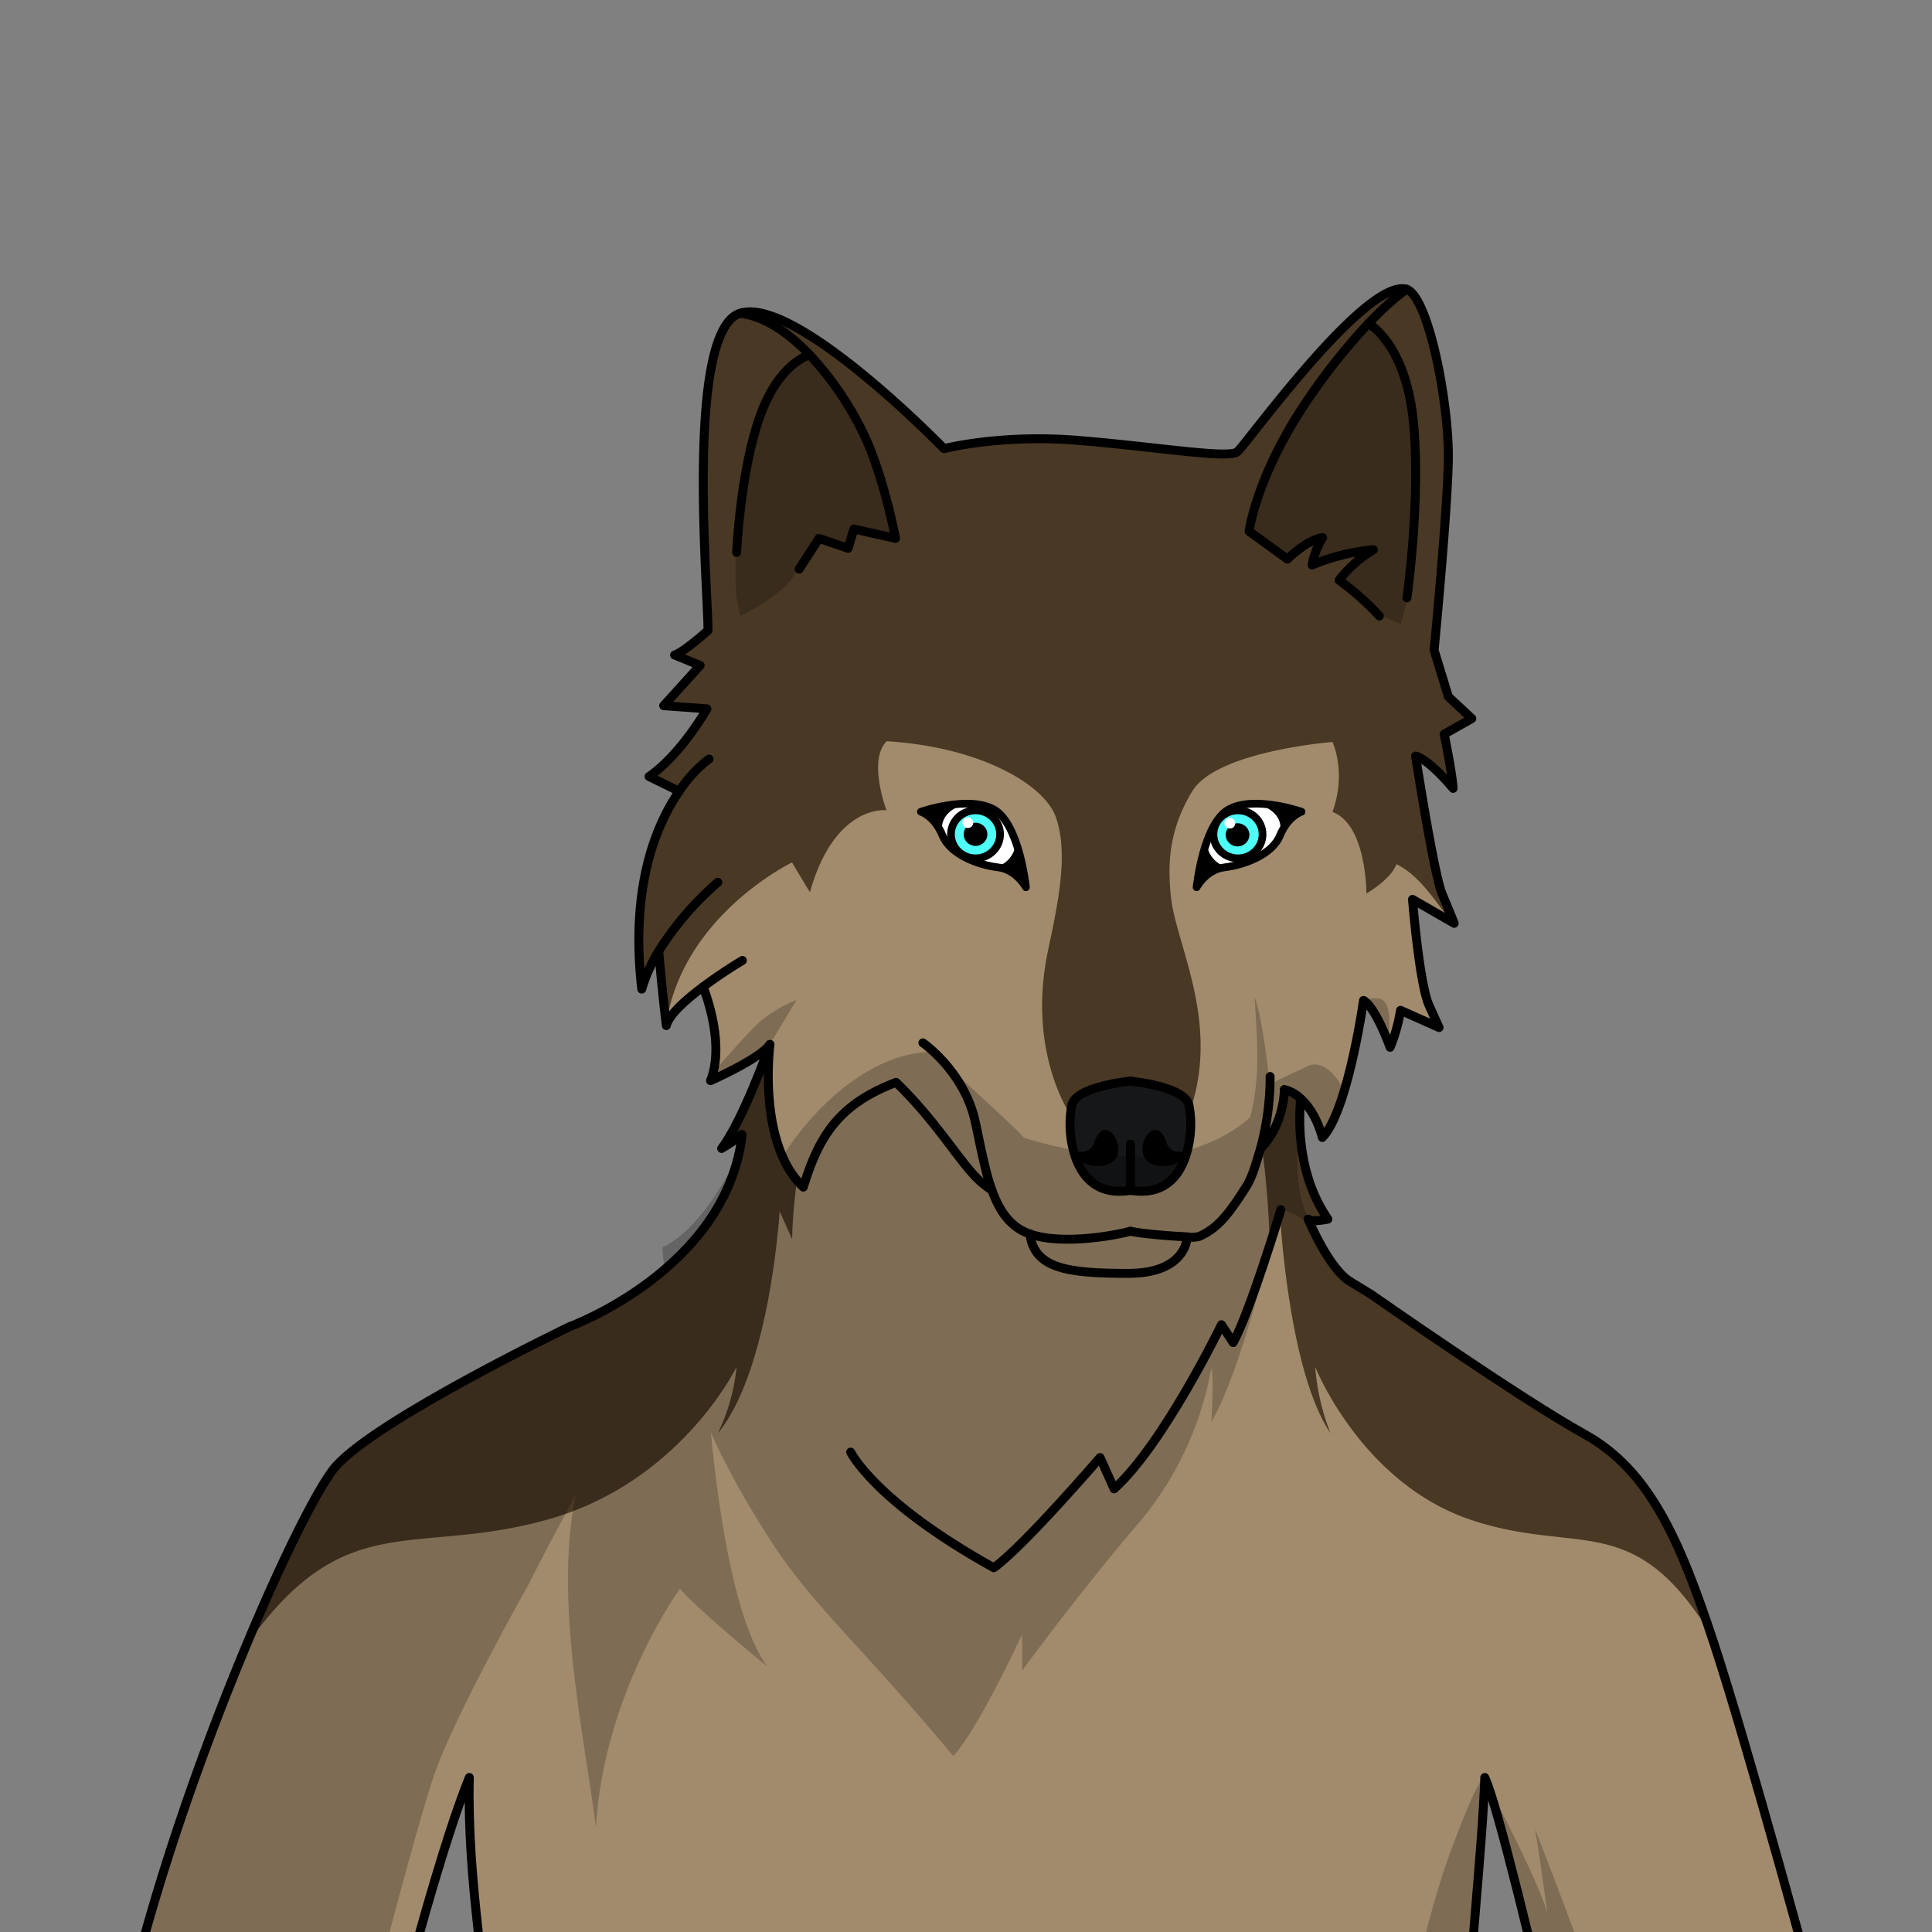 <svg xmlns="http://www.w3.org/2000/svg" viewBox="0 0 432 432">
  <rect x="0" y="0" width="432" height="432" fill="#808080" stroke="none"/>
  <defs>
    <style>.BUNTAI_WOLF_BODY_WOLF_BODY_31_cls-1{isolation:isolate;}.BUNTAI_WOLF_BODY_WOLF_BODY_31_cls-2{fill:#a28b6c;}.BUNTAI_WOLF_BODY_WOLF_BODY_31_cls-3{fill:#493824;}.BUNTAI_WOLF_BODY_WOLF_BODY_31_cls-4,.BUNTAI_WOLF_BODY_WOLF_BODY_31_cls-7,.BUNTAI_WOLF_BODY_WOLF_BODY_31_cls-9{fill:none;stroke:#000;stroke-linecap:round;}.BUNTAI_WOLF_BODY_WOLF_BODY_31_cls-4,.BUNTAI_WOLF_BODY_WOLF_BODY_31_cls-7{stroke-linejoin:round;}.BUNTAI_WOLF_BODY_WOLF_BODY_31_cls-4{stroke-width:2px;}.BUNTAI_WOLF_BODY_WOLF_BODY_31_cls-5{fill:#161719;}.BUNTAI_WOLF_BODY_WOLF_BODY_31_cls-6{fill:#fff;}.BUNTAI_WOLF_BODY_WOLF_BODY_31_cls-7{stroke-width:1.72px;}.BUNTAI_WOLF_BODY_WOLF_BODY_31_cls-8{fill:#4efff7;}.BUNTAI_WOLF_BODY_WOLF_BODY_31_cls-9{stroke-miterlimit:10;stroke-width:1.72px;}.BUNTAI_WOLF_BODY_WOLF_BODY_31_cls-10{opacity:0.22;mix-blend-mode:multiply;}</style>
  </defs>
  <g class="BUNTAI_WOLF_BODY_WOLF_BODY_31_cls-1">
    <g id="body">
      <path class="BUNTAI_WOLF_BODY_WOLF_BODY_31_cls-2" d="M221.8,266.14a24,24,0,0,1-2.33-1.75c-4.43-3.73-9.67-13.28-19.11-22.37-12.82,4.89-17.24,12-20.74,23.42-10.14-9.57-7.57-30.94-7.46-31.9,0,0,0,0,0,0-.23.42-2,2.92-13.26,8.09,2.85-7.29-.11-16.89-1.66-21-3.85,2.86-7.64,6.22-8.24,8.68-.7-5.67-1.29-12-1.7-16.64a35.75,35.75,0,0,0-3.78,8.48c-2.61-22.64,3.1-36.49,8.22-44l-.88-.68-5.7-2.8c7.22-5,12.93-15.14,12.93-15.14l-9.67-.7,8.15-9-5.71-2.33s1.52-.24,7.46-5.48c.12-8.16-5.24-67.11,7.22-70.95s45.56,30.29,45.56,30.29,12.46-3.26,29.82-1.86,33.79,4.19,35.77,2.56,28.66-38.91,37.86-36.35c5,1.86,9.56,26,9.32,38.24s-3.18,42.46-3.18,42.46l3.19,10.41,5.24,4.89-6.18,3.49s1.75,8.39,2,12.12c-5.94-7-8.39-7.22-8.39-7.22s4.08,26.44,5.95,30.87,2.68,6.53,2.68,6.53l-9.32-5.36s1.51,18.87,3.72,23.76l2.22,4.9-8.62-3.85a37,37,0,0,1-2.33,8.27c-3.62-9.67-5.95-10.48-5.95-10.48s-3.49,24.81-9.2,30.64c-1.23-4.5-3.14-7.13-4.82-8.66a8.05,8.05,0,0,0-3.68-2.06s.08,7.64-5.26,13.13c-.77,2.59-1.79,6.3-3.1,8.39-4.29,6.82-6.67,9.53-10.58,11.28a6.54,6.54,0,0,1-2.77.12l-1.05-.07c-3.61-.17-8.56-.66-10.11-.93l-1.53-.26c-2.83.8-15.07,3.22-22.46.62h0a12.22,12.22,0,0,1-1.28-.52,10.33,10.33,0,0,1-1.49-.86C224.84,272.69,223.11,269.77,221.8,266.14Z" />
      <path class="BUNTAI_WOLF_BODY_WOLF_BODY_31_cls-2" d="M264.4,276.5l1.05.07c0,.4-.28,8.17-13.22,8.17-13.27,0-21-1-21.93-8.81,7.39,2.6,19.63.18,22.46-.62l1.53.26C255.84,275.84,260.79,276.33,264.4,276.5Z" />
      <path class="BUNTAI_WOLF_BODY_WOLF_BODY_31_cls-2" d="M409.68,460.89H348.41c-5.18-22.35-13.59-57.52-16.41-63.43-.51,15.73-3.63,43-4.41,63.43H109.82c-.91-18.36-5.4-39.85-4.88-63.43-5.62,13.74-13.75,43.75-18.84,63.43H25.74c5.52-30.09,18-65.93,29.31-93,0,0,0,0,0,0,8.55-20.5,16.42-35.94,20-40,9.4-10.63,52.23-31.21,52.23-31.21s34.77-12.66,38.59-42.5c.17-1.3,0,0-4.54,2.63,3.48-4.6,7.48-14.43,9.49-19.73.72-1.88,1.19-3.18,1.29-3.48,0,0,0,0,0,0,0,.2-.15,1.24-.24,2.87-.37,5.92-.37,19.53,6.26,27.49a17.49,17.49,0,0,0,1.44,1.54c2.81-9.18,6.22-15.58,14.11-20.27a43.18,43.18,0,0,1,6.63-3.15c9.44,9.09,14.68,18.64,19.11,22.37a24,24,0,0,0,2.33,1.75c1.31,3.63,3,6.55,5.73,8.4a10.33,10.33,0,0,0,1.49.86,12.22,12.22,0,0,0,1.28.52h0c.88,7.77,8.66,8.81,21.93,8.81,12.94,0,13.21-7.77,13.22-8.17a6.54,6.54,0,0,0,2.77-.12c3.91-1.75,6.29-4.46,10.58-11.28,1.31-2.09,2.33-5.8,3.1-8.39l.28-.3a16.86,16.86,0,0,0,2.39-3.31,21.19,21.19,0,0,0,2.59-9.52,8.05,8.05,0,0,1,3.68,2.06c-.54,6.14-.4,17.47,6.1,26.89-3.67.77-4.31.19-4.41,0,.3.71,4.7,11.07,9.31,13.88l4.77,2.92s33.2,23.23,47.71,31.26c14.08,7.81,20.92,22.71,28.35,45l.66,2c7.68,23.42,23.06,79.87,25.34,88.78C409,457.86,409.36,459.35,409.68,460.89Z" />
      <path class="BUNTAI_WOLF_BODY_WOLF_BODY_31_cls-3" d="M178.18,263.9c-.56,4.56-1,9.14-1.05,13.2l-2.8-6.25s-2.13,35.48-13.82,49.63a43.5,43.5,0,0,0,4.19-14.85s-12.56,26-42.62,34.25-45-3.12-67,28c8.55-20.5,16.42-35.94,20-40,9.4-10.63,52.23-31.21,52.23-31.21s34.77-12.66,38.59-42.5c.17-1.3,0,0-4.54,2.63,3.48-4.6,7.48-14.43,9.49-19.73l1.07-.65C171.55,242.33,171.55,255.94,178.18,263.9Z" />
      <path class="BUNTAI_WOLF_BODY_WOLF_BODY_31_cls-3" d="M382.67,365.72c-17.33-28.42-29.61-17.83-53.66-25.84-24.64-8.21-34.93-34.25-34.93-34.25a51,51,0,0,0,3.43,14.85c-9.59-14.15-11.34-49.63-11.34-49.63l-2.29,6.25a202.28,202.28,0,0,0-1.7-20.62,16.86,16.86,0,0,0,2.39-3.31,21.19,21.19,0,0,0,2.59-9.52,8.05,8.05,0,0,1,3.68,2.06c-.54,6.14-.4,17.47,6.1,26.89-3.67.77-4.31.19-4.41,0,.3.71,4.7,11.07,9.31,13.88l4.77,2.92s33.2,23.23,47.71,31.26C368.4,328.51,375.24,343.41,382.67,365.72Z" />
      <path class="BUNTAI_WOLF_BODY_WOLF_BODY_31_cls-3" d="M239.34,249.23s-9.78-14-5-36.69c2.33-11,4.55-21.55,1.81-29.65-2.28-7.16-16.52-15.84-37.87-17.15-4.31,4.19-.06,15.44-.06,15.44s-11.53-1.49-17.12,18.31c-2.57-4.19-4-6.64-4-6.64s-24.7,11.89-28.19,36.47a136.77,136.77,0,0,0-1.65-16l-3.83,7.89s-6.57-17.4,7.61-43.13l-.27-1.6-5.37-2.64s8.17-6.28,12.25-15.71c-8-.47-8.9-.76-8.9-.76s6.51-6.29,7.62-8.91c-4.8-1.59-4.76-2.3-4.76-2.3l6.62-5.1S156,104,158,89.52s2.5-19.76,11.07-19.46,17.06,8.37,28.69,17.76,13.55,12.47,13.55,12.47,8.83-3.1,30.51-1.73,29.74,4,34.84,2.49c9.63-11.92,29.42-37,37.31-36,3,.7,7.11,10.05,9.2,22.46s-.61,45.09-1.39,49.81l-.79,4.72.26,5.76.55.19,2.5,8.22,4.41,4.68-5.27,3.63,1.8,11.24s-5.4-5.74-8.12-6.48c1,7.71,2.76,29.14,7.59,36.95-3.81-4.65-7.13-10.37-12.46-13-1.31,3.52-6.73,6.55-6.73,6.55s.11-15.35-7.58-18.23c3.23-8.91,0-15.64,0-15.64s-25.86,2-31.34,11-5.47,16.83-4.79,23.52c1.11,10.78,11,27.83,4.39,47.66C258.28,244.11,249.13,245.91,239.34,249.23Z" />
      <path class="BUNTAI_WOLF_BODY_WOLF_BODY_31_cls-4" d="M151.72,177.11l-.88-.68-5.7-2.8c7.22-5,12.93-15.14,12.93-15.14l-9.67-.7,8.15-9-5.71-2.33s1.52-.24,7.46-5.48c.12-8.16-5.24-67.11,7.22-70.95s45.56,30.29,45.56,30.29,12.46-3.26,29.82-1.86,33.79,4.19,35.77,2.56,28.66-38.91,37.86-36.35c5,1.86,9.56,26,9.32,38.24s-3.18,42.46-3.18,42.46l3.19,10.41,5.24,4.89-6.18,3.49s1.75,8.39,2,12.12c-5.94-7-8.39-7.22-8.39-7.22s4.08,26.44,5.95,30.87,2.68,6.53,2.68,6.53l-9.32-5.36s1.51,18.87,3.72,23.76l2.22,4.9-8.62-3.85a37,37,0,0,1-2.33,8.27c-3.62-9.67-5.95-10.48-5.95-10.48s-3.49,24.81-9.2,30.64c-1.23-4.5-3.14-7.13-4.82-8.66a8.05,8.05,0,0,0-3.68-2.06s.08,7.64-5.26,13.13" />
      <path class="BUNTAI_WOLF_BODY_WOLF_BODY_31_cls-4" d="M292.53,272.64c.3.71,4.7,11.07,9.31,13.88l4.77,2.92s33.2,23.23,47.71,31.26,21.32,23.6,29,47,23.06,79.87,25.34,88.78c.35,1.37.69,2.86,1,4.4H348.41c-5.18-22.35-13.59-57.52-16.41-63.43-.51,15.73-3.63,43-4.41,63.43H109.82c-.91-18.36-5.4-39.85-4.88-63.43-5.62,13.74-13.75,43.75-18.84,63.43H25.74c9.71-52.89,41-123.56,49.34-133,9.4-10.63,52.23-31.21,52.23-31.21s34.77-12.66,38.59-42.5c.17-1.3,0,0-4.54,2.63,4.71-6.23,10.38-22.07,10.78-23.21" />
      <path class="BUNTAI_WOLF_BODY_WOLF_BODY_31_cls-4" d="M160.51,197.28a68.27,68.27,0,0,0-13.23,15.4,35.75,35.75,0,0,0-3.78,8.48c-2.61-22.64,3.1-36.49,8.22-44a29.39,29.39,0,0,1,6.81-7.44" />
      <path class="BUNTAI_WOLF_BODY_WOLF_BODY_31_cls-4" d="M166,214.76s-4.43,2.62-8.77,5.88c-3.85,2.86-7.64,6.22-8.24,8.68-.7-5.67-1.29-12-1.7-16.64" />
      <path class="BUNTAI_WOLF_BODY_WOLF_BODY_31_cls-4" d="M172.16,233.54c-.11,1-2.68,22.33,7.46,31.9,3.5-11.42,7.92-18.53,20.74-23.42,9.44,9.09,14.68,18.64,19.11,22.37a24,24,0,0,0,2.33,1.75" />
      <path class="BUNTAI_WOLF_BODY_WOLF_BODY_31_cls-4" d="M157.22,220.64c1.55,4.14,4.51,13.74,1.66,21,11.3-5.17,13-7.67,13.26-8.09,0,0,0,0,0,0a.08.08,0,0,0,0,0" />
      <path class="BUNTAI_WOLF_BODY_WOLF_BODY_31_cls-4" d="M230.3,275.92a12.22,12.22,0,0,1-1.28-.52,10.33,10.33,0,0,1-1.49-.86c-2.69-1.85-4.42-4.77-5.73-8.4-1.55-4.31-2.5-9.62-3.73-15.3-2.45-11.27-11.71-17.65-11.71-17.65" />
      <path class="BUNTAI_WOLF_BODY_WOLF_BODY_31_cls-4" d="M252.76,275.31c-2.83.8-15.07,3.22-22.46.62" />
      <path class="BUNTAI_WOLF_BODY_WOLF_BODY_31_cls-4" d="M292.51,272.6l0,0c.1.15.74.73,4.41,0-6.5-9.42-6.64-20.75-6.1-26.89" />
      <path class="BUNTAI_WOLF_BODY_WOLF_BODY_31_cls-4" d="M286.4,270.5s-6.82,22.72-10.66,29.71l-2.62-4s-12.94,26.74-24,36.7l-3.14-7s-17.3,20.1-23.77,24.64c-26.74-14.85-32-25.86-32-25.86" />
      <path class="BUNTAI_WOLF_BODY_WOLF_BODY_31_cls-4" d="M178.69,127.26l4.43-6.87,6.52,2.21,1.28-4.31,9.32,2.1S197.91,108,193.83,98.6a71.16,71.16,0,0,0-12.78-19.25c-4.62-4.84-10-8.63-15.53-9.29" />
      <path class="BUNTAI_WOLF_BODY_WOLF_BODY_31_cls-4" d="M314.53,64.7s-3.18,2-8.56,7.64a138.1,138.1,0,0,0-12.41,15.37c-12.58,17.82-14.26,31.1-14.26,31.1l8.58,6.21s4.28-4.29,7.87-4.81a17.3,17.3,0,0,0-2.36,6.12,47,47,0,0,1,13.72-3.41,27.2,27.2,0,0,0-7.69,6.81,62.24,62.24,0,0,1,9,8" />
      <path class="BUNTAI_WOLF_BODY_WOLF_BODY_31_cls-4" d="M181.05,79.35s-6.9,1.66-11.22,14-5.12,30.17-5.12,30.17" />
      <path class="BUNTAI_WOLF_BODY_WOLF_BODY_31_cls-4" d="M306,72.34s8.21,4.36,10,21.6-1.4,39.73-1.4,39.73" />
      <path class="BUNTAI_WOLF_BODY_WOLF_BODY_31_cls-4" d="M284,240.71a60.77,60.77,0,0,1-2.14,16.07c-.77,2.59-1.79,6.3-3.1,8.39-4.29,6.82-6.67,9.53-10.58,11.28a6.54,6.54,0,0,1-2.77.12l-1.05-.07c-3.61-.17-8.56-.66-10.11-.93l-1.53-.26" />
      <path class="BUNTAI_WOLF_BODY_WOLF_BODY_31_cls-4" d="M265.45,276.56h0c0,.4-.28,8.17-13.22,8.17-13.27,0-21-1-21.93-8.81h0" />
      <path class="BUNTAI_WOLF_BODY_WOLF_BODY_31_cls-5" d="M265.45,257.38c-.14.54-.3,1.07-.49,1.59-1.67,4.59-5.23,8.36-12.2,7.19-7,1.17-10.53-2.6-12.2-7.19-.19-.52-.35-1.05-.5-1.59A22.92,22.92,0,0,1,239.7,247c1.18-4.07,13.06-5.21,13.06-5.21s11.88,1.14,13.06,5.21A22.81,22.81,0,0,1,265.45,257.38Z" />
      <path class="BUNTAI_WOLF_BODY_WOLF_BODY_31_cls-4" d="M252.76,241.74s-11.88,1.14-13.06,5.21a22.92,22.92,0,0,0,.36,10.43c.15.54.31,1.07.5,1.59,1.67,4.59,5.23,8.36,12.2,7.19V255.87" />
      <path d="M246.75,260.63a7.59,7.59,0,0,1-6.19-1.66c-.19-.52-.35-1.05-.5-1.59.18.05,3.7.95,4.55-1.76s2.45-3.9,4.11-2.14S251.24,259.77,246.75,260.63Z" />
      <path class="BUNTAI_WOLF_BODY_WOLF_BODY_31_cls-4" d="M252.76,255.87v10.29c7,1.17,10.53-2.6,12.2-7.19.19-.52.35-1.05.49-1.59a22.81,22.81,0,0,0,.37-10.43c-1.18-4.07-13.06-5.21-13.06-5.21" />
      <path d="M265.45,257.38c-.14.54-.3,1.07-.49,1.59a7.59,7.59,0,0,1-6.19,1.66c-4.49-.86-3.63-5.39-2-7.15s3.25-.62,4.11,2.14S265.28,257.43,265.45,257.38Z" />
      <path class="BUNTAI_WOLF_BODY_WOLF_BODY_31_cls-6" d="M222.2,181c-5.73-3.16-16.28.53-16.28.53s3,.9,4.83,5.31,8.25,6.63,12.39,7.12,6.26,4.45,6.26,4.45S227.93,184.15,222.2,181Z" />
      <path class="BUNTAI_WOLF_BODY_WOLF_BODY_31_cls-6" d="M274.76,181c-5.73,3.17-7.2,17.41-7.2,17.41s2.11-4,6.25-4.45,10.59-2.71,12.4-7.12,4.83-5.31,4.83-5.31S280.48,177.82,274.76,181Z" />
      <path class="BUNTAI_WOLF_BODY_WOLF_BODY_31_cls-7" d="M229.4,198.39s-1.47-14.24-7.2-17.41-16.28.53-16.28.53,3,.9,4.83,5.31,8.25,6.63,12.39,7.12S229.4,198.39,229.4,198.39Z" />
      <path class="BUNTAI_WOLF_BODY_WOLF_BODY_31_cls-8" d="M218.13,181.2a5.36,5.36,0,1,0,5.49,5.36A5.43,5.43,0,0,0,218.13,181.2Z" />
      <ellipse cx="218.13" cy="186.56" rx="2.65" ry="2.59" />
      <ellipse class="BUNTAI_WOLF_BODY_WOLF_BODY_31_cls-6" cx="216.41" cy="183.97" rx="1.21" ry="1.18" />
      <ellipse class="BUNTAI_WOLF_BODY_WOLF_BODY_31_cls-9" cx="218.13" cy="186.56" rx="5.49" ry="5.36" />
      <path d="M214.42,180.33s-4.65,1.53-3.66,6.11c-3.26-3.94-3.66-5-3.66-5A14.58,14.58,0,0,1,214.42,180.33Z" />
      <path d="M227.15,188.3a6.09,6.09,0,0,1-4.16,5.48c2.25.75,5.48,2.28,5.48,2.28S228,190.34,227.15,188.3Z" />
      <path class="BUNTAI_WOLF_BODY_WOLF_BODY_31_cls-7" d="M267.56,198.39s1.47-14.24,7.2-17.41,16.27.53,16.27.53-3,.9-4.82,5.31-8.25,6.63-12.4,7.12S267.56,198.39,267.56,198.39Z" />
      <path class="BUNTAI_WOLF_BODY_WOLF_BODY_31_cls-8" d="M276.82,181.2a5.36,5.36,0,1,1-5.49,5.36A5.43,5.43,0,0,1,276.82,181.2Z" />
      <ellipse cx="276.72" cy="186.67" rx="2.65" ry="2.59" />
      <ellipse class="BUNTAI_WOLF_BODY_WOLF_BODY_31_cls-6" cx="275" cy="184.08" rx="1.21" ry="1.18" />
      <ellipse class="BUNTAI_WOLF_BODY_WOLF_BODY_31_cls-9" cx="276.82" cy="186.56" rx="5.49" ry="5.36" />
      <path d="M282.54,180.33s4.65,1.53,3.66,6.11c3.26-3.94,3.66-5,3.66-5A14.58,14.58,0,0,0,282.54,180.33Z" />
      <path d="M269.81,188.3a6.09,6.09,0,0,0,4.16,5.48c-2.25.75-5.48,2.28-5.48,2.28S269,190.34,269.81,188.3Z" />
      <g class="BUNTAI_WOLF_BODY_WOLF_BODY_31_cls-10">
        <path d="M284.52,276.56S277.83,306,270.84,318c.7-11.19,0-12.06,0-12.06a73.46,73.46,0,0,1-16.07,34.43c-13.63,15.9-26.22,33.2-26.22,33.2V365.4s-9.63,21-15.39,27.26c-21.38-25.58-31.7-33.78-41.37-49s-21.64-36.79-23.68-64.76c8.79-4,16.66-18.84,17.88-23.76l-3.23.84s7-14.31,9-20.78c.64,14.2,1,17.77,3.19,23.43,7.35-11.63,20.33-23.52,33.81-23.43,7.27,7.25,18.68,17.17,20.14,19.16a94.75,94.75,0,0,0,25.31,4.32c8.32,1,27.75-5.29,29.78-16.31,1.42-.7,8.32-3.94,8.32-3.94s4.14-2.59,8.23,5.44c-2.81,8.63-4.91,9.94-4.91,9.94s-2.59-7.42-4.48-7.77c-.41,7.6-3.05,17,1.81,27.64-4.41-3.09-6.59-3.18-6.59-3.18Z" />
        <path d="M158.3,241.2s8-9.44,11.42-12.58a29.05,29.05,0,0,1,8.39-5l-6.32,10.44a67.35,67.35,0,0,1-8.77,5.63C159.41,241.42,158.3,241.2,158.3,241.2Z" />
        <path d="M310.51,233.43s-3.14-8.1-6.64-10C308.5,223.49,311.48,220.74,310.51,233.43Z" />
        <path d="M181.72,79.35s-8.22-.5-13.46,19.31-3.55,35-3.55,35l.81,4.1s9.49-4.61,12.09-9.19a62.44,62.44,0,0,1,5.35-8l6,1.76,2-4.07s9.39,1.21,9.19,1.13-3.32-13.69-6.46-22.07S181.72,79.35,181.72,79.35Z" />
        <path d="M279.3,118.81s3.55-22.15,27-46.25c6.27,4.66,10.28,13,10.11,31.49a282.87,282.87,0,0,1-1.57,29.62l-1.66,5.94s-5.4-2.49-5.53-2.62l-7.63-7.31a69.59,69.59,0,0,1,6.32-6.26c-8.91,1.25-11.62,2.12-11.62,2.12l-1.14-.3L295,120l-7.11,5.12Z" />
        <path d="M283.69,240.71s-1.22-12.45-3.15-17.79c.57,11.71,2,20.73-3.46,34.48,5.3-7.23,7-12.24,7-12.24Z" />
        <path d="M74.88,460.89H25.74s2-18.61,15-55S68.42,336.47,74,329.2s29.44-20.51,47.85-29.87,28.25-16.43,28.25-16.43l6.76,4s1.36,67.57,14.72,85.75c-18.58-15.3-19.5-17.48-19.5-17.48S135,378.55,133.25,408.61c-2.45-19.92-9.44-50.33-4.55-74.27-7.51,13.8-10.5,19.92-10.5,19.92s-16.58,29.36-21.13,42.64-17.53,64-17.53,64Z" />
        <path d="M332.57,398.83s12.83,24.46,13.53,29.61c-2.44-17.65-2.88-19.48-2.88-19.48s11.88,30.32,14.85,40.37,3.5,11.18,3.5,11.18l-13.16.38S335.19,405.3,332.57,398.83Z" />
        <path d="M331.51,399.61s-2.81,30.91-2.67,40.88a161.23,161.23,0,0,1-1.25,20.4h-15.3s5.68-29.21,11.62-45.64,7.6-17.48,7.6-17.48Z" />
      </g>
    </g>
  </g>
</svg>